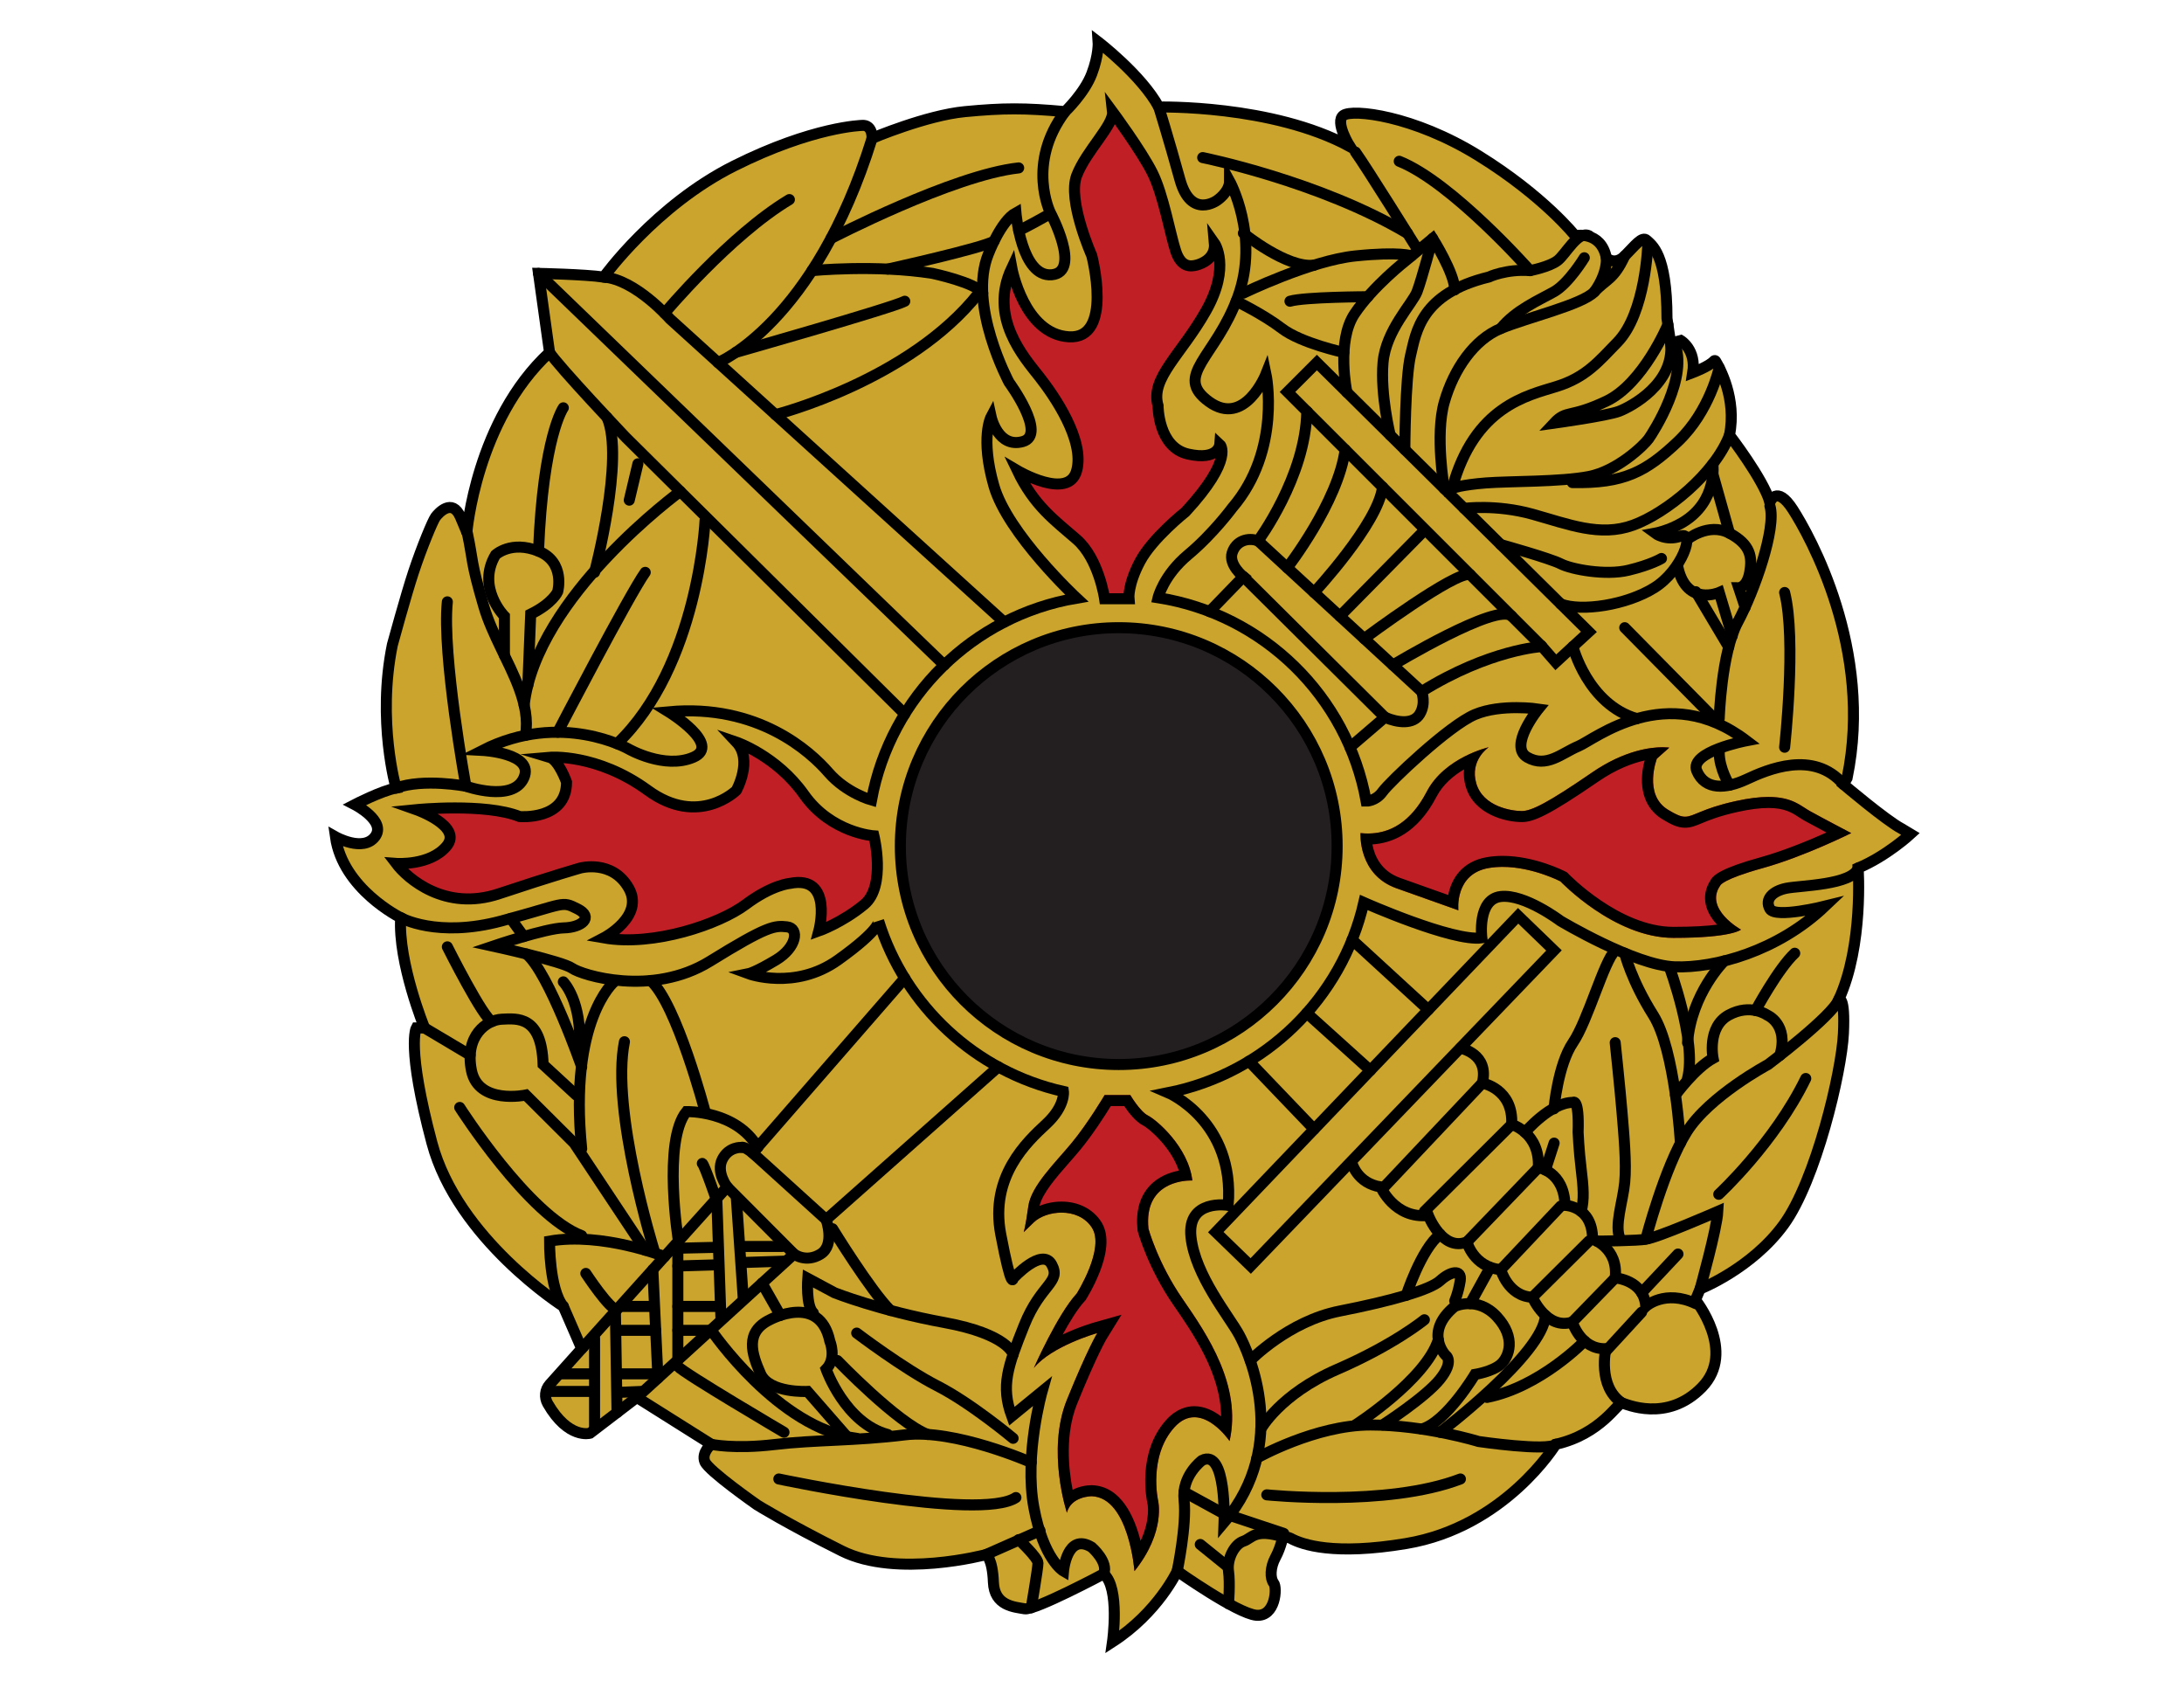 <?xml version="1.0" encoding="UTF-8" standalone="no"?>
<svg xmlns:dc="http://purl.org/dc/elements/1.1/" xmlns:cc="http://creativecommons.org/ns#" xmlns:rdf="http://www.w3.org/1999/02/22-rdf-syntax-ns#" xmlns:svg="http://www.w3.org/2000/svg" xmlns="http://www.w3.org/2000/svg" xmlns:sodipodi="http://sodipodi.sourceforge.net/DTD/sodipodi-0.dtd" xmlns:inkscape="http://www.inkscape.org/namespaces/inkscape" version="1.1" id="svg2" xml:space="preserve" width="1056" height="816" viewBox="0 0 1056 816" sodipodi:docname="dac_logo_new-2018.svg" inkscape:version="1.0.2-2 (e86c870879, 2021-01-15)">
  <defs id="defs6">
    <clipPath clipPathUnits="userSpaceOnUse" id="clipPath18">
      <path d="M 0,612 H 792 V 0 H 0 Z" id="path16" />
    </clipPath>
    <clipPath clipPathUnits="userSpaceOnUse" id="clipPath50">
      <path d="M 0,612 H 792 V 0 H 0 Z" id="path48" />
    </clipPath>
  </defs>
  <sodipodi:namedview pagecolor="#ffffff" bordercolor="#666666" borderopacity="1" objecttolerance="10" gridtolerance="10" guidetolerance="10" inkscape:pageopacity="0" inkscape:pageshadow="2" inkscape:window-width="1549" inkscape:window-height="948" id="namedview4" showgrid="false" inkscape:zoom="1.0416667" inkscape:cx="528" inkscape:cy="408" inkscape:window-x="0" inkscape:window-y="0" inkscape:window-maximized="0" inkscape:current-layer="g10" />
  <g id="g10" inkscape:groupmode="layer" inkscape:label="dac_logo_new-2018" transform="matrix(1.333,0,0,-1.333,0,816)">
    <g id="g12">
      <g id="g14" clip-path="url(#clipPath18)">
        <g id="g20" transform="translate(204.333,138.333)">
          <path d="M 0,0 C 0,0 -38.333,24.334 -47.667,59.334 -57,94.334 -53.333,101 -53.333,101 h 3 c 0,0 -9.667,23.667 -8.667,40 0,0 -21,10.334 -23.667,29.333 0,0 10,-5.666 14.334,0 C -64,176 -75.667,182 -75.667,182 c 0,0 9.667,5 15,6 0,0 -7,24.333 -1.333,52 0,0 4,19 8.667,26.333 4.666,7.334 6,18.667 7,20 1,1.334 6,7 9,0 3,-7 2.333,-5.666 2.333,-5.666 0,0 3.333,40.666 30,65.333 l -4,28.667 c 0,0 16.667,-0.334 23.667,-1.334 0,0 18.666,26 47.333,40.334 28.667,14.333 46.333,14.666 46.333,14.666 0,0 3.667,0.667 3.667,-4.666 0,0 19.667,8.333 33.667,9.666 14,1.334 21.666,1.334 36.333,0 0,0 7,6.667 9.667,13.667 2.666,7 2.333,11.637 2.333,11.637 0,0 15.667,-11.97 22,-23.637 0,0 41,1 69.333,-14.333 0,0 -5.666,9 -2.333,11.333 3.333,2.333 25.333,0 49,-14.667 23.667,-14.666 35,-29 35,-29 0,0 9.333,2 11.333,-8 0,0 3,-3 6.667,0.667 3.667,3.667 6.333,7.333 8,5.667 1.667,-1.667 7.333,-4.667 7.333,-28.334 l 1.334,-9 3.666,1 c 0,0 5.667,-3.333 4.334,-11.666 0,0 7,2.666 8,4.666 0,0 8.333,-12.333 5.333,-27.333 0,0 12.333,-16 14.667,-24.333 0,0 2.333,6.666 8.333,-2.667 6,-9.333 29.333,-50.667 19.667,-97.333 l -1.334,-2.334 c 0,0 15.334,-13 21,-16 l 3.334,-2 c 0,0 -8.667,-7.999 -19,-12.333 0,0 2,-28 -7,-47.666 0,0 2.333,1.666 1.666,-12.334 -0.666,-14 -10,-53.333 -21.666,-69.333 C 431,13.667 412.333,6.334 412.333,6.334 l -1.666,-4 c 0,0 15,-18.667 2.333,-31.667 -12.667,-13 -27.667,-6 -29,-5.667 -1.333,0.334 -7.667,-11.333 -24,-15 0,0 -18.333,-30 -54.333,-36 -36,-6 -44.334,3.667 -44.334,3.667 0,0 -1,-5 -3,-8.667 -2,-3.666 -2,-7.666 -0.666,-9.333 1.333,-1.667 0.666,-12.333 -6.334,-11.667 -7,0.667 -28.666,16 -28.666,16 0,0 -6.932,-15 -23.466,-25.666 0,0 2.799,19.666 -3.201,24.666 0,0 -25,-13.333 -28.667,-12.666 -3.666,0.666 -11,1 -11.333,9.666 -0.333,8.667 -2.667,10 -2.667,10 0,0 -32.333,-8.666 -52.333,1.334 -20,10 -30.667,16.666 -30.667,16.666 0,0 -17.666,12.334 -19,15.667 C 50,-53 53.667,-50 53.667,-50 l -27,17 -17,-13 c 0,0 -7.851,-2.242 -15.323,10.756 -1.281,2.228 -1.007,5.032 0.709,6.947 l 11.614,12.964 z" style="fill:#caa42c;fill-opacity:1;fill-rule:nonzero;stroke:none" id="path22" />
        </g>
        <g id="g24" transform="translate(485.015,305.284)">
          <path d="m 0,0 c 0,-43.75 -35.466,-79.216 -79.216,-79.216 -43.749,0 -79.215,35.466 -79.215,79.216 0,43.75 35.466,79.216 79.215,79.216 C -35.466,79.216 0,43.75 0,0" style="fill:#231f20;fill-opacity:1;fill-rule:nonzero;stroke:none" id="path26" />
        </g>
        <g id="g28" transform="translate(409.5,395)">
          <path d="m 0,0 h -8.826 c 0,0 -2.079,14.5 -10.127,21.5 -8.047,7 -15.432,12.216 -21.547,25 0,0 18.594,-11 21.547,0 2.953,11 -8.047,27 -13.547,34 -5.5,7 -18.5,21.5 -10,39.5 0,0 4.385,-24 20.692,-25 16.308,-1 8.308,29.5 8.308,29.5 0,0 -8.906,20 -5.453,29 3.453,9 13.521,18.333 12.987,23.167 0,0 10.466,-14.167 14.466,-22.167 4,-8 6.5,-22.5 8.5,-28.5 2,-6 5.5,-5.5 7.5,-5 2,0.5 7,2.5 6.5,8 0,0 6,-8.5 -3,-24.5 C 19,88.5 7.625,80 10.563,70 10.563,70 10.5,54.927 21.5,52.464 32.5,50 32.959,56 32.959,56 32.959,56 38.5,51 20.5,31.5 20.5,31.5 8.5,22 4,13.5 -0.5,5 0,0 0,0" style="fill:#c02025;fill-opacity:1;fill-rule:nonzero;stroke:none" id="path30" />
        </g>
        <g id="g32" transform="translate(493.5,310)">
          <path d="m 0,0 c 0,0 -1,-15 13,-20 14,-5 22.5,-8 22.5,-8 0,0 -1.5,13.167 11,15.333 12.5,2.167 26,-4.833 26,-4.833 0,0 19.5,-20.5 41,-20.5 21.5,0 24.5,3 24.5,3 0,0 -13.5,7.5 -7.5,16 0,0 0.5,2.167 15.5,6.333 C 161,-8.5 178,0 178,0 c 0,0 -10.5,5.5 -15,8 -4.5,2.5 -8.5,7.688 -27,3.594 C 117.5,7.5 120.5,3 111.5,8.5 c -9,5.5 -4,18.5 -4,18.5 l 4.5,4 c 0,0 -12,2 -28,-9 C 68,11 62,8 58.5,8 55,8 44.5,9.5 42,18 39.5,26.5 46.5,31.142 46.5,31.142 46.5,31.142 30.5,27.5 24,15 17.5,2.5 8.689,-0.957 0,0" style="fill:#c02025;fill-opacity:1;fill-rule:nonzero;stroke:none" id="path34" />
        </g>
        <g id="g36" transform="translate(317,310)">
          <path d="M 0,0 C 0,0 4.5,-18.254 -3.5,-24.877 -11.5,-31.5 -20,-34.5 -20,-34.5 c 0,0 5.5,20.5 -10.5,17.25 0,0 -6.5,-0.504 -16,-7.627 C -56,-32 -79.821,-40.178 -98,-37 c 0,0 15,7.795 9,18.147 -6,10.353 -17.5,7.186 -17.5,7.186 0,0 -10,-2.833 -29.5,-9.333 -19.5,-6.5 -33.167,5.5 -37.333,11 0,0 12.333,-0.932 18.333,6.284 6,7.216 -11,13.216 -11,13.216 0,0 25,2.5 37.5,-2.5 0,0 17,-1.5 17,12.5 0,0 -2.833,8 -6.167,9 0,0 17.167,1.5 35.667,-12 18.5,-13.5 32.107,0 32.107,0 0,0 6.107,11 0,17.5 0,0 14.653,-5 24.523,-19 C -15.5,1 0,0 0,0" style="fill:#c02025;fill-opacity:1;fill-rule:nonzero;stroke:none" id="path38" />
        </g>
        <g id="g40" transform="translate(375,168.833)">
          <path d="m 0,0 c 4.5,4.334 16,5.667 21,-1.833 5,-7.5 -5.453,-24 -5.453,-24 -6.953,-7.5 -15.547,-27 -15.547,-27 6.5,8 23,12.667 23,12.667 0,0 -3.5,-5.667 -11,-24.167 -7.5,-18.5 0,-41 0,-41 1.5,6 9,6 9,6 13.5,-0.5 15.5,-27.167 15.5,-27.167 11.5,14.334 8.563,25.667 8.563,25.667 0,0 -3.563,16 5.937,26.5 9.5,10.5 20,-5 20,-5 4.5,20 -8,38.5 -17,51.5 -9,13 -12.413,25.5 -12.413,25.5 -1.913,18.5 15.913,17.5 15.913,17.5 -1.449,12.181 -13,22 -16,23.5 -3,1.5 -6.5,7.5 -6.5,7.5 h -9.326 c 0,0 -6.007,-10.199 -12.007,-17.433 C 7.667,21.5 -1,13.167 -2,5.834 -3,-1.5 -3.667,-3.558 -3.667,-3.558 Z" style="fill:#c02025;fill-opacity:1;fill-rule:nonzero;stroke:none" id="path42" />
        </g>
      </g>
    </g>
    <g id="g44">
      <g id="g46" clip-path="url(#clipPath50)">
        <g id="g52" transform="translate(204.333,138.333)">
          <path d="M 0,0 C 0,0 -38.333,24.334 -47.667,59.334 -57,94.334 -53.333,101 -53.333,101 h 3 c 0,0 -9.667,23.667 -8.667,40 0,0 -21,10.334 -23.667,29.333 0,0 10,-5.666 14.334,0 C -64,176 -75.667,182 -75.667,182 c 0,0 9.667,5 15,6 0,0 -7,24.333 -1.333,52 0,0 4.937,18.081 7.667,26.333 3,9.069 7,18.667 8,20 1,1.334 6,7 9,0 3,-7 2.333,-5.666 2.333,-5.666 0,0 3.333,40.666 30,65.333 l -4,28.667 c 0,0 16.667,-0.334 23.667,-1.334 0,0 18.666,26 47.333,40.334 28.667,14.333 46.333,14.666 46.333,14.666 0,0 3.667,0.667 3.667,-4.666 0,0 19.667,8.333 33.667,9.666 14,1.334 21.666,1.334 36.333,0 0,0 7,6.667 9.667,13.667 2.666,7 2.333,11.637 2.333,11.637 0,0 15.667,-11.97 22,-23.637 0,0 41,1 69.333,-14.333 0,0 -5.666,9 -2.333,11.333 3.333,2.333 25.333,0 49,-14.667 23.667,-14.666 35,-29 35,-29 0,0 9.333,2 11.333,-8 0,0 3,-3 6.667,0.667 3.667,3.667 6.333,7.333 8,5.667 1.667,-1.667 7.333,-4.667 7.333,-28.334 l 1.334,-9 3.666,1 c 0,0 5.667,-3.333 4.334,-11.666 0,0 6.073,2.313 7.713,4.247 0.161,0.189 0.449,0.171 0.578,-0.04 1.45,-2.367 7.703,-13.572 5.042,-26.874 0,0 12.333,-16 14.667,-24.333 0,0 2.333,6.666 8.333,-2.667 6,-9.333 29.333,-50.667 19.667,-97.333 l -1.334,-2.334 c 0,0 15.334,-13 21,-16 l 3.334,-2 c 0,0 -8.667,-7.999 -19,-12.333 0,0 2,-28 -7,-47.666 0,0 2.333,1.666 1.666,-12.334 -0.666,-14 -10,-53.333 -21.666,-69.333 C 431,13.667 412.333,6.334 412.333,6.334 l -1.666,-4 c 0,0 15,-18.667 2.333,-31.667 -12.667,-13 -27.667,-6 -29,-5.667 -1.333,0.334 -7.667,-11.333 -24,-15 0,0 -18.333,-30 -54.333,-36 -25.934,-4.322 -37.51,-0.514 -41.957,1.953 -1.214,0.675 -2.749,0.041 -3.141,-1.292 -0.5,-1.701 -1.245,-3.845 -2.236,-5.661 -2,-3.666 -2,-7.666 -0.666,-9.333 1.333,-1.667 0.666,-12.333 -6.334,-11.667 -7,0.667 -28.666,16 -28.666,16 0,0 -6.932,-15 -23.466,-25.666 0,0 2.799,19.666 -3.201,24.666 0,0 -25,-13.333 -28.667,-12.666 -3.666,0.666 -11,1 -11.333,9.666 -0.333,8.667 -2.667,10 -2.667,10 0,0 -32.333,-8.666 -52.333,1.334 -20,10 -30.667,16.666 -30.667,16.666 0,0 -17.666,12.334 -19,15.667 C 50,-53 53.667,-50 53.667,-50 l -27,17 -17,-13 c 0,0 -7.851,-2.242 -15.323,10.756 -1.281,2.228 -1.007,5.032 0.709,6.947 l 11.614,12.964 z" style="fill:none;stroke:#000000;stroke-width:4;stroke-linecap:round;stroke-linejoin:miter;stroke-miterlimit:10;stroke-dasharray:none;stroke-opacity:1" id="path54" />
        </g>
        <g id="g56" transform="translate(485.015,305.284)">
          <path d="m 0,0 c 0,-43.75 -35.466,-79.216 -79.216,-79.216 -43.749,0 -79.215,35.466 -79.215,79.216 0,43.75 35.466,79.216 79.215,79.216 C -35.466,79.216 0,43.75 0,0 Z" style="fill:none;stroke:#000000;stroke-width:4;stroke-linecap:round;stroke-linejoin:miter;stroke-miterlimit:10;stroke-dasharray:none;stroke-opacity:1" id="path58" />
        </g>
        <g id="g60" transform="translate(674,297.333)">
          <path d="m 0,0 c -2,-6.166 -21,-6.333 -26,-7.333 -5,-1 -8,-4 -6,-7.5 2,-3.5 20,1 20,1 -17.246,-16.395 -40,-22.5 -54.5,-22 -14.5,0.5 -41.5,16.664 -41.5,16.664 0,0 -13,9.836 -21.636,8.836 -8.635,-1 -6.864,-15 -6.864,-15 -10.5,-1.5 -42.802,12.835 -42.802,12.835 -7.969,-34.787 -35.832,-61.988 -70.976,-68.991 0,0 24.278,-10.344 21.778,-40.844 0,0 -15,2.5 -13.5,-11.5 1.5,-14 14,-29 17.5,-35.5 3.5,-6.5 18.595,-39.487 -5.5,-68 0,0 1,27 -8,22.5 0,0 -7.5,-5.5 -6.5,-14.5 1,-9 -2.5,-25.667 -2.5,-25.667" style="fill:none;stroke:#000000;stroke-width:4;stroke-linecap:round;stroke-linejoin:miter;stroke-miterlimit:10;stroke-dasharray:none;stroke-opacity:1" id="path62" />
        </g>
        <g id="g64" transform="translate(386.334,571.667)">
          <path d="m 0,0 c -14.167,-18.833 -5.333,-36.667 -5.333,-36.667 0,0 11.5,-21.5 0.5,-22.5 -11,-1 -13,22.5 -13,22.5 -5.5,-3 -10,-15 -10,-15 -7.5,-18.5 7.5,-46.5 7.5,-46.5 0,0 14,-19 5,-21.5 -9,-2.5 -11.5,9 -11.5,9 0,0 -4,-7.5 1,-25 5,-17.5 30.047,-40.784 30.047,-40.784 -37.668,-6.342 -67.496,-35.775 -74.425,-73.239 0,0 -9.122,2.523 -15.622,10.023 -6.5,7.5 -25.5,25 -58,22 0,0 19.5,-12 9,-16.5 -10.5,-4.5 -23.5,3 -23.5,3 0,0 -24.5,14 -53,-0.5 0,0 19,-1 15,-10 -4,-9 -21,-3 -21,-3 0,0 -15.295,2.951 -25.334,-0.666" style="fill:none;stroke:#000000;stroke-width:4;stroke-linecap:round;stroke-linejoin:miter;stroke-miterlimit:10;stroke-dasharray:none;stroke-opacity:1" id="path66" />
        </g>
        <g id="g68" transform="translate(420.333,573.333)">
          <path d="m 0,0 c 0,0 3.667,-11.833 7.667,-26.333 4,-14.5 13.5,-7.5 13.5,-7.5 0,0 4.5,3 4.5,7 0,0 11,-20 3,-42 -8,-22 -23.5,-28.5 -10.5,-38 13,-9.5 20.71,10 20.71,10 0,0 5.79,-27.5 -12.21,-48.5 0,0 -7,-9.5 -16,-17 -9,-7.5 -10.938,-15.625 -10.938,-15.625 38.262,-6.009 68.627,-35.807 75.484,-73.781 0,0 3.454,-0.094 5.954,3.406 2.5,3.5 24,24 33.5,28 9.5,4 23,2 23,2 0,0 -11,-13.5 -4,-17.5 7,-4 12.5,1.5 18.5,4 6,2.5 32,24 61,2 0,0 -21,-4 -18,-11 3,-7 10.5,-6.5 18,-3 7.5,3.5 24.333,10.833 35.167,-1.834" style="fill:none;stroke:#000000;stroke-width:4;stroke-linecap:round;stroke-linejoin:miter;stroke-miterlimit:10;stroke-dasharray:none;stroke-opacity:1" id="path70" />
        </g>
        <g id="g72" transform="translate(145.333,279.333)">
          <path d="m 0,0 c 0,0 13.167,-7.506 36.667,-1.169 23.5,6.336 21.5,7.336 27.5,4.336 6,-3 1.5,-6.756 -5,-6.878 -6.5,-0.122 -25.676,-6.622 -25.676,-6.622 0,0 25.176,-5.5 28.676,-8 3.5,-2.5 29,-10.5 50,2.5 21,13 23.5,13 28,12.5 4.5,-0.5 3.5,-7.5 -4,-12 -7.5,-4.5 -10,-5 -10,-5 0,0 16.823,-6.204 32.5,5 15.676,11.204 14.698,14.164 14.698,14.164 9.602,-30.872 35.166,-54.712 67.039,-61.867 0,0 0.763,-5.297 -6.237,-11.797 -7,-6.5 -20.5,-19 -16.5,-40 4,-21 4.5,-16 4.5,-16 0,0 10.5,11.5 14,5 3.5,-6.5 -4,-7 -10,-22 -6,-15 -8.5,-22 -4.5,-33 l 11,9 c 0,0 -6.5,-23 -3,-42 3.5,-19 10.761,-23.167 10.761,-23.167 0,0 1.239,14.167 10.239,8.667 0,0 6.166,-5.333 4.333,-9.667" style="fill:none;stroke:#000000;stroke-width:4;stroke-linecap:round;stroke-linejoin:miter;stroke-miterlimit:10;stroke-dasharray:none;stroke-opacity:1" id="path74" />
        </g>
        <g id="g76" transform="translate(364.26,386.495)">
          <path d="m 0,0 -121.26,110.005 c 0,0 -12.453,14.256 -24,15.166" style="fill:none;stroke:#000000;stroke-width:4;stroke-linecap:round;stroke-linejoin:miter;stroke-miterlimit:10;stroke-dasharray:none;stroke-opacity:1" id="path78" />
        </g>
        <g id="g80" transform="translate(328.186,353.196)">
          <path d="m 0,0 -101.186,100.304 c 0,0 -24.334,25.666 -27.667,30.833" style="fill:none;stroke:#000000;stroke-width:4;stroke-linecap:round;stroke-linejoin:miter;stroke-miterlimit:10;stroke-dasharray:none;stroke-opacity:1" id="path82" />
        </g>
        <g id="g84" transform="translate(409.5,395)">
          <path d="m 0,0 h -8.826 c 0,0 -2.079,14.5 -10.127,21.5 -8.047,7 -15.432,12.216 -21.547,25 0,0 18.594,-11 21.547,0 2.953,11 -8.047,27 -13.547,34 -5.5,7 -18.5,21.5 -10,39.5 0,0 4.385,-24 20.692,-25 16.308,-1 8.308,29.5 8.308,29.5 0,0 -8.906,20 -5.453,29 3.453,9 13.521,18.333 12.987,23.167 0,0 10.466,-14.167 14.466,-22.167 4,-8 6.5,-22.5 8.5,-28.5 2,-6 5.5,-5.5 7.5,-5 2,0.5 7,2.5 6.5,8 0,0 6,-8.5 -3,-24.5 C 19,88.5 7.625,80 10.563,70 10.563,70 10.5,54.927 21.5,52.464 32.5,50 32.959,56 32.959,56 32.959,56 38.5,51 20.5,31.5 20.5,31.5 8.5,22 4,13.5 -0.5,5 0,0 0,0 Z" style="fill:none;stroke:#000000;stroke-width:4;stroke-linecap:round;stroke-linejoin:miter;stroke-miterlimit:10;stroke-dasharray:none;stroke-opacity:1" id="path86" />
        </g>
        <g id="g88" transform="translate(540,341.142)">
          <path d="M 0,0 H 0.005 Z M 63.092,0 C 58.815,0 49.233,-1.075 37.5,-9.142 c -16,-11 -22,-14 -25.5,-14 -3.5,0 -14,1.5 -16.5,10 C -7,-4.642 0,0 0,0 c 0,0 -16,-3.642 -22.5,-16.142 -5.831,-11.214 -13.523,-15.15 -21.318,-15.15 -0.894,0 -1.788,0.052 -2.682,0.15 0,0 -1,-15 13,-20 14,-5 22.5,-8 22.5,-8 0,0 -1.5,13.167 11,15.333 1.675,0.291 3.369,0.416 5.045,0.416 10.832,0 20.955,-5.249 20.955,-5.249 0,0 19.5,-20.5 41,-20.5 21.5,0 24.5,3 24.5,3 0,0 -13.5,7.5 -7.5,16 0,0 0.5,2.167 15.5,6.333 15,4.167 32,12.667 32,12.667 0,0 -10.5,5.5 -15,8 -3.302,1.834 -6.336,5.116 -15.024,5.116 -3.154,0 -7.049,-0.432 -11.976,-1.522 -12.348,-2.732 -15.118,-5.646 -18.271,-5.646 -1.571,0 -3.236,0.723 -6.229,2.552 -9,5.5 -4,18.5 -4,18.5 l 4.5,4 c 0,0 -0.854,0.142 -2.408,0.142 m -6.516,-4.79 c -1.787,-6.308 -2.018,-16.158 6.338,-21.265 3.253,-1.988 5.656,-3.139 8.315,-3.139 2.137,0 3.892,0.727 6.114,1.648 2.645,1.096 6.268,2.598 13.021,4.092 4.282,0.948 8.02,1.428 11.112,1.428 5.861,0 8.455,-1.682 10.963,-3.308 0.676,-0.438 1.374,-0.892 2.119,-1.305 1.987,-1.104 5.087,-2.763 7.961,-4.289 -6.222,-2.783 -15.54,-6.652 -24.089,-9.027 -13.595,-3.776 -16.964,-6.285 -17.974,-8.286 -1.817,-2.775 -2.406,-5.849 -1.705,-8.923 0.64,-2.798 2.272,-5.228 4.086,-7.182 -3.372,-0.434 -8.411,-0.796 -15.837,-0.796 -19.492,0 -37.92,19.066 -38.102,19.257 l -0.461,0.485 -0.595,0.309 c -0.449,0.232 -11.124,5.698 -22.797,5.698 -1.983,0 -3.91,-0.159 -5.729,-0.475 -9.204,-1.595 -12.9,-8.046 -14.007,-13.723 -3.89,1.379 -9.888,3.51 -17.463,6.216 -7.052,2.518 -9.325,8.263 -10.042,12.134 7.083,0.445 16.347,3.99 23.245,17.254 2.355,4.529 6.268,7.747 10,9.953 -0.197,-1.904 -0.047,-3.992 0.613,-6.237 2.995,-10.181 14.613,-12.871 20.338,-12.871 4.23,0 9.687,2.274 27.766,14.704 6.616,4.548 12.464,6.674 16.81,7.648" style="fill:#000000;fill-opacity:1;fill-rule:nonzero;stroke:none" id="path90" />
        </g>
        <g id="g92" transform="translate(317,309)">
          <path d="M 0,0 C 0,0 4.5,-18.254 -3.5,-24.877 -11.5,-31.5 -20,-34.5 -20,-34.5 c 0,0 5.5,20.5 -10.5,17.25 0,0 -6.5,-0.504 -16,-7.627 C -56,-32 -79.821,-40.178 -98,-37 c 0,0 15,7.795 9,18.147 -6,10.353 -17.5,7.186 -17.5,7.186 0,0 -10,-2.833 -29.5,-9.333 -19.5,-6.5 -33.167,5.5 -37.333,11 0,0 12.333,-0.932 18.333,6.284 6,7.216 -11,13.216 -11,13.216 0,0 25,2.5 37.5,-2.5 0,0 17,-1.5 17,12.5 0,0 -2.833,8 -6.167,9 0,0 17.167,1.5 35.667,-12 18.5,-13.5 32.107,0 32.107,0 0,0 6.107,11 0,17.5 0,0 14.653,-5 24.523,-19 C -15.5,1 0,0 0,0 Z" style="fill:none;stroke:#000000;stroke-width:4;stroke-linecap:round;stroke-linejoin:miter;stroke-miterlimit:10;stroke-dasharray:none;stroke-opacity:1" id="path94" />
        </g>
        <g id="g96" transform="translate(342.515,370.95)">
          <path d="M 0,0 -147.182,142.05" style="fill:none;stroke:#000000;stroke-width:4;stroke-linecap:round;stroke-linejoin:miter;stroke-miterlimit:10;stroke-dasharray:none;stroke-opacity:1" id="path98" />
        </g>
        <g id="g100" transform="translate(410,215)">
          <path d="m 0,0 h -9.326 c 0,0 -6.007,-10.199 -12.007,-17.433 -6,-7.234 -14.667,-15.567 -15.667,-22.9 -1,-7.334 -1.667,-9.392 -1.667,-9.392 l 3.667,3.558 c 2.202,2.121 6.081,3.523 10.054,3.523 4.145,0 8.393,-1.526 10.946,-5.356 5,-7.5 -5.453,-24 -5.453,-24 C -26.406,-79.5 -35,-99 -35,-99 c 6.5,8 23,12.667 23,12.667 0,0 -3.5,-5.667 -11,-24.167 -7.5,-18.5 0,-41 0,-41 1.5,6 9,6 9,6 13.5,-0.5 15.5,-27.167 15.5,-27.167 11.5,14.334 8.563,25.667 8.563,25.667 0,0 -3.563,16 5.937,26.5 2.403,2.656 4.871,3.648 7.217,3.648 6.925,0 12.783,-8.648 12.783,-8.648 4.5,20 -8,38.5 -17,51.5 C 10,-61 6.587,-48.5 6.587,-48.5 4.86,-31.806 19.209,-30.99 22.025,-30.99 22.33,-30.99 22.5,-31 22.5,-31 21.051,-18.819 9.5,-9 6.5,-7.5 3.5,-6 0,0 0,0 m -2.212,-4 c 1.559,-2.335 4.149,-5.69 6.923,-7.078 1.858,-0.929 9.974,-7.641 12.893,-16.346 -3.289,-0.625 -7.542,-2.123 -10.745,-5.674 -3.504,-3.885 -4.934,-9.206 -4.251,-15.813 l 0.034,-0.326 0.087,-0.317 c 0.146,-0.537 3.7,-13.314 12.982,-26.723 7.001,-10.113 17.06,-24.642 17.227,-40.275 -2.656,2.019 -5.99,3.7 -9.721,3.7 -2.596,0 -6.47,-0.861 -10.183,-4.964 -10.764,-11.898 -7.04,-29.318 -6.876,-30.053 l -0.012,0.024 0.033,-0.113 c 0.069,-0.298 1.258,-5.753 -2.459,-13.75 -2.217,8.819 -7.08,19.816 -17.572,20.205 l -0.074,0.003 H -14 c -1.891,0 -4.518,-0.437 -6.937,-1.676 -1.485,7.682 -2.758,20.315 1.644,31.173 7.201,17.764 10.668,23.522 10.696,23.567 l 5.405,8.75 -9.896,-2.798 c -0.393,-0.112 -5.607,-1.609 -11.445,-4.376 2.539,4.645 5.431,9.355 8.013,12.14 l 0.25,0.27 0.196,0.309 c 0.115,0.182 2.842,4.51 4.946,9.867 3.145,8.007 3.298,14.229 0.456,18.493 -3.024,4.536 -8.226,7.137 -14.274,7.137 -2.778,0 -5.547,-0.562 -7.971,-1.565 1.024,4.584 6.175,10.46 10.745,15.673 1.317,1.503 2.68,3.057 3.917,4.55 4.59,5.533 9.099,12.599 11.184,15.986 h 4.859" style="fill:#000000;fill-opacity:1;fill-rule:nonzero;stroke:none" id="path102" />
        </g>
        <g id="g104" transform="translate(211,123)">
          <path d="m 0,0 52.76,58.667 c 0,0 -4.093,5.333 -1.76,10 2.333,4.666 6.924,4.333 6.924,4.333 0,0 0.75,0.667 4.079,-2 l 55.183,63.377" style="fill:none;stroke:#000000;stroke-width:4;stroke-linecap:round;stroke-linejoin:miter;stroke-miterlimit:10;stroke-dasharray:none;stroke-opacity:1" id="path106" />
        </g>
        <g id="g108" transform="translate(231,105.333)">
          <path d="m 0,0 57,52 c 0,0 4.333,-3.333 9.667,0 5.333,3.334 2,12.5 2,12.5 l 62.452,55.384" style="fill:none;stroke:#000000;stroke-width:4;stroke-linecap:round;stroke-linejoin:miter;stroke-miterlimit:10;stroke-dasharray:none;stroke-opacity:1" id="path110" />
        </g>
        <g id="g112" transform="translate(273.003,194)">
          <path d="M 0,0 26.663,-24.167" style="fill:none;stroke:#000000;stroke-width:4;stroke-linecap:round;stroke-linejoin:miter;stroke-miterlimit:10;stroke-dasharray:none;stroke-opacity:1" id="path114" />
        </g>
        <g id="g116" transform="translate(263.76,181.667)">
          <path d="M 0,0 24.24,-24.334" style="fill:none;stroke:#000000;stroke-width:4;stroke-linecap:round;stroke-linejoin:miter;stroke-miterlimit:10;stroke-dasharray:none;stroke-opacity:1" id="path118" />
        </g>
        <g id="g120" transform="translate(438.751,390.348)">
          <path d="m 0,0 12.249,12.652 c 0,0 -5.437,4.333 -4.053,8.666 1.386,4.334 5.72,5.667 9.386,4.334 0,0 17.334,23.333 17.667,47 l -7,7 10.667,10.666 98.666,-97.666 -12,-11.05 -5,5.716 c 0,0 -19,-1 -43.666,-16.333 0,0 1.666,-4.274 -0.667,-8.137 -2.333,-3.863 -8,-3.196 -12.667,-1.196 L 50.925,-49.206" style="fill:none;stroke:#000000;stroke-width:4;stroke-linecap:round;stroke-linejoin:miter;stroke-miterlimit:10;stroke-dasharray:none;stroke-opacity:1" id="path122" />
        </g>
        <g id="g124" transform="translate(474,463)">
          <path d="M 0,0 85.333,-85.333" style="fill:none;stroke:#000000;stroke-width:4;stroke-linecap:round;stroke-linejoin:miter;stroke-miterlimit:10;stroke-dasharray:none;stroke-opacity:1" id="path126" />
        </g>
        <g id="g128" transform="translate(488.556,469.888)">
          <path d="m 0,0 c 0,0 -3.889,18.445 2.777,28.445 6.667,10 18.667,19.333 18.667,19.333 l 9.667,8 c 0,0 8,-12.666 8,-18.666" style="fill:none;stroke:#000000;stroke-width:4;stroke-linecap:round;stroke-linejoin:miter;stroke-miterlimit:10;stroke-dasharray:none;stroke-opacity:1" id="path130" />
        </g>
        <g id="g132" transform="translate(509.576,449.081)">
          <path d="m 0,0 c 0,0 0.091,25.919 2.091,34.253 2,8.333 3.666,22.333 28.333,28.333 0,0 6.333,3 15,2.333 0,0 7,1.334 10,3.667 3,2.333 7.319,10.867 11.333,9" style="fill:none;stroke:#000000;stroke-width:4;stroke-linecap:round;stroke-linejoin:miter;stroke-miterlimit:10;stroke-dasharray:none;stroke-opacity:1" id="path134" />
        </g>
        <g id="g136" transform="translate(523.898,434.904)">
          <path d="m 0,0 c 0,0 -3.436,19.43 0,31.43 3.435,12 10.83,22.666 20.466,26.666 9.636,4 29.636,8.667 33.969,13.334 4.334,4.666 7,4.333 11,13" style="fill:none;stroke:#000000;stroke-width:4;stroke-linecap:round;stroke-linejoin:miter;stroke-miterlimit:10;stroke-dasharray:none;stroke-opacity:1" id="path138" />
        </g>
        <g id="g140" transform="translate(582.667,518.667)">
          <path d="M 0,0 C 0,0 0.666,-5.333 -4.334,-12.333" style="fill:none;stroke:#000000;stroke-width:4;stroke-linecap:round;stroke-linejoin:miter;stroke-miterlimit:10;stroke-dasharray:none;stroke-opacity:1" id="path142" />
        </g>
        <g id="g144" transform="translate(597.708,523.542)">
          <path d="m 0,0 c 0,0 -0.734,-24.974 -11.041,-35.536 -6.771,-6.938 -11.334,-12.672 -22,-16.006 -10.667,-3.333 -29.847,-7.179 -37.924,-36.923 0,0 3.59,1.257 12.257,1.923 8.667,0.667 27,0.334 37.333,2.334 10.334,2 20,11.333 21.667,13.666 1.667,2.334 14.822,22.679 9.245,35.006" style="fill:none;stroke:#000000;stroke-width:4;stroke-linecap:round;stroke-linejoin:miter;stroke-miterlimit:10;stroke-dasharray:none;stroke-opacity:1" id="path146" />
        </g>
        <g id="g148" transform="translate(531.106,427.769)">
          <path d="m 0,0 c 0,0 11.6,1.564 24.747,-2.103 13.148,-3.667 24.481,-8.333 36.481,-4 12,4.333 29.667,18.667 35,32.667" style="fill:none;stroke:#000000;stroke-width:4;stroke-linecap:round;stroke-linejoin:miter;stroke-miterlimit:10;stroke-dasharray:none;stroke-opacity:1" id="path150" />
        </g>
        <g id="g152" transform="translate(604.998,494.432)">
          <path d="m 0,0 c 0,0 -8.938,-21.432 -22.302,-27.765 -13.363,-6.333 -14.363,-3 -19.029,-8 0,0 19.333,2.667 23.666,4.333 4.334,1.667 20.12,10.036 18.667,24.667" style="fill:none;stroke:#000000;stroke-width:4;stroke-linecap:round;stroke-linejoin:miter;stroke-miterlimit:10;stroke-dasharray:none;stroke-opacity:1" id="path154" />
        </g>
        <g id="g156" transform="translate(574.667,518.667)">
          <path d="m 0,0 c 0,0 -5.667,-9.333 -11,-12.333 -5.334,-3 -13.938,-6.667 -19.303,-13.334" style="fill:none;stroke:#000000;stroke-width:4;stroke-linecap:round;stroke-linejoin:miter;stroke-miterlimit:10;stroke-dasharray:none;stroke-opacity:1" id="path158" />
        </g>
        <g id="g160" transform="translate(623.613,478.81)">
          <path d="m 0,0 c 0,0 -3.385,-15.81 -14.999,-26.81 -11.614,-11 -19.591,-15.24 -38.281,-14.871" style="fill:none;stroke:#000000;stroke-width:4;stroke-linecap:round;stroke-linejoin:miter;stroke-miterlimit:10;stroke-dasharray:none;stroke-opacity:1" id="path162" />
        </g>
        <g id="g164" transform="translate(621.306,443.937)">
          <path d="m 0,0 c 0,0 1.885,-13.58 -10.973,-21.271 -4.975,-2.976 -10,-3.901 -10,-3.901 0,0 4,-3.001 9.334,-1.05 5.333,1.951 0.532,-12.382 -9.567,-18.715 -10.1,-6.334 -26.538,-8.769 -33.985,-5.885" style="fill:none;stroke:#000000;stroke-width:4;stroke-linecap:round;stroke-linejoin:miter;stroke-miterlimit:10;stroke-dasharray:none;stroke-opacity:1" id="path166" />
        </g>
        <g id="g168" transform="translate(544.364,414.645)">
          <path d="m 0,0 c 0,0 17.864,-4.979 21.75,-6.979 3.886,-2 16.219,-4.333 24.553,-2.333 8.333,2 12,4.274 12,4.274" style="fill:none;stroke:#000000;stroke-width:4;stroke-linecap:round;stroke-linejoin:miter;stroke-miterlimit:10;stroke-dasharray:none;stroke-opacity:1" id="path170" />
        </g>
        <g id="g172" transform="translate(504.269,454.334)">
          <path d="M 0,0 C 0,0 -3.603,14.667 -2.603,26.333 -1.603,38 8.063,47.667 9.73,52 c 1.667,4.333 5.667,19.333 5.667,19.333" style="fill:none;stroke:#000000;stroke-width:4;stroke-linecap:round;stroke-linejoin:miter;stroke-miterlimit:10;stroke-dasharray:none;stroke-opacity:1" id="path174" />
        </g>
        <g id="g176" transform="translate(513.667,522.542)">
          <path d="M 0,0 C 0,0 -18.37,29.46 -22,34.458" style="fill:none;stroke:#000000;stroke-width:4;stroke-linecap:round;stroke-linejoin:miter;stroke-miterlimit:10;stroke-dasharray:none;stroke-opacity:1" id="path178" />
        </g>
        <g id="g180" transform="translate(515.667,361.334)">
          <path d="M 0,0 -59.334,54.667" style="fill:none;stroke:#000000;stroke-width:4;stroke-linecap:round;stroke-linejoin:miter;stroke-miterlimit:10;stroke-dasharray:none;stroke-opacity:1" id="path182" />
        </g>
        <g id="g184" transform="translate(502.333,352)">
          <path d="M 0,0 -51.333,51" style="fill:none;stroke:#000000;stroke-width:4;stroke-linecap:round;stroke-linejoin:miter;stroke-miterlimit:10;stroke-dasharray:none;stroke-opacity:1" id="path186" />
        </g>
        <g id="g188" transform="translate(466.92,406.246)">
          <path d="M 0,0 C 0,0 18.522,23.849 20.999,42.834" style="fill:none;stroke:#000000;stroke-width:4;stroke-linecap:round;stroke-linejoin:miter;stroke-miterlimit:10;stroke-dasharray:none;stroke-opacity:1" id="path190" />
        </g>
        <g id="g192" transform="translate(476.667,397.266)">
          <path d="M 0,0 C 0,0 23.315,25.084 24.824,38.243" style="fill:none;stroke:#000000;stroke-width:4;stroke-linecap:round;stroke-linejoin:miter;stroke-miterlimit:10;stroke-dasharray:none;stroke-opacity:1" id="path194" />
        </g>
        <g id="g196" transform="translate(486,388.666)">
          <path d="M 0,0 29.667,30.098" style="fill:none;stroke:#000000;stroke-width:4;stroke-linecap:round;stroke-linejoin:miter;stroke-miterlimit:10;stroke-dasharray:none;stroke-opacity:1" id="path198" />
        </g>
        <g id="g200" transform="translate(494.826,380.535)">
          <path d="M 0,0 C 0,0 33.409,24.896 38.458,23.181" style="fill:none;stroke:#000000;stroke-width:4;stroke-linecap:round;stroke-linejoin:miter;stroke-miterlimit:10;stroke-dasharray:none;stroke-opacity:1" id="path202" />
        </g>
        <g id="g204" transform="translate(505.229,370.95)">
          <path d="M 0,0 C 0,0 37.938,22.884 43.104,17.717" style="fill:none;stroke:#000000;stroke-width:4;stroke-linecap:round;stroke-linejoin:miter;stroke-miterlimit:10;stroke-dasharray:none;stroke-opacity:1" id="path206" />
        </g>
        <g id="g208" transform="translate(487.428,484.334)">
          <path d="m 0,0 c 0,0 -15.428,3.333 -22.428,8.667 -7,5.333 -16.608,9.901 -16.608,9.901" style="fill:none;stroke:#000000;stroke-width:4;stroke-linecap:round;stroke-linejoin:miter;stroke-miterlimit:10;stroke-dasharray:none;stroke-opacity:1" id="path210" />
        </g>
        <g id="g212" transform="translate(512.014,519.333)">
          <path d="M 0,0 C 0,0 -4.014,1.667 -20.347,0 -36.681,-1.667 -61.014,-13.5 -61.014,-13.5" style="fill:none;stroke:#000000;stroke-width:4;stroke-linecap:round;stroke-linejoin:miter;stroke-miterlimit:10;stroke-dasharray:none;stroke-opacity:1" id="path214" />
        </g>
        <g id="g216" transform="translate(496.15,504.535)">
          <path d="M 0,0 C 0,0 -22.998,-0.064 -28.24,-1.633" style="fill:none;stroke:#000000;stroke-width:4;stroke-linecap:round;stroke-linejoin:miter;stroke-miterlimit:10;stroke-dasharray:none;stroke-opacity:1" id="path218" />
        </g>
        <g id="g220" transform="translate(555,514)">
          <path d="M 0,0 C 0,0 -28.279,31.998 -47.458,39.667" style="fill:none;stroke:#000000;stroke-width:4;stroke-linecap:round;stroke-linejoin:miter;stroke-miterlimit:10;stroke-dasharray:none;stroke-opacity:1" id="path222" />
        </g>
        <g id="g224" transform="translate(570.542,377.666)">
          <path d="M 0,0 C 0,0 5.287,-20.979 23.206,-26.156" style="fill:none;stroke:#000000;stroke-width:4;stroke-linecap:round;stroke-linejoin:miter;stroke-miterlimit:10;stroke-dasharray:none;stroke-opacity:1" id="path226" />
        </g>
        <g id="g228" transform="translate(627.333,327.373)">
          <path d="M 0,0 C 0,0 -3.773,5.961 -3.72,11.961" style="fill:none;stroke:#000000;stroke-width:4;stroke-linecap:round;stroke-linejoin:miter;stroke-miterlimit:10;stroke-dasharray:none;stroke-opacity:1" id="path230" />
        </g>
        <g id="g232" transform="translate(623.613,351.51)">
          <path d="m 0,0 c 0,0 0.72,23.813 6.72,34.985 6,11.171 14.104,34.074 11.667,42.168" style="fill:none;stroke:#000000;stroke-width:4;stroke-linecap:round;stroke-linejoin:miter;stroke-miterlimit:10;stroke-dasharray:none;stroke-opacity:1" id="path234" />
        </g>
        <g id="g236" transform="translate(647.333,341.142)">
          <path d="M 0,0 C 0,0 4.334,39.057 0,56.124" style="fill:none;stroke:#000000;stroke-width:4;stroke-linecap:round;stroke-linejoin:miter;stroke-miterlimit:10;stroke-dasharray:none;stroke-opacity:1" id="path238" />
        </g>
        <g id="g240" transform="translate(621.381,352)">
          <path d="M 0,0 -32.048,32.5" style="fill:none;stroke:#000000;stroke-width:4;stroke-linecap:round;stroke-linejoin:miter;stroke-miterlimit:10;stroke-dasharray:none;stroke-opacity:1" id="path242" />
        </g>
        <g id="g244" transform="translate(628.333,381.5)">
          <path d="m 0,0 -4.72,15.766 c 0,0 -11.764,-5.099 -14.96,8.98" style="fill:none;stroke:#000000;stroke-width:4;stroke-linecap:round;stroke-linejoin:miter;stroke-miterlimit:10;stroke-dasharray:none;stroke-opacity:1" id="path246" />
        </g>
        <g id="g248" transform="translate(611.849,416.387)">
          <path d="m 0,0 c 0,0 7.818,6.476 15.484,2.377 7.667,-4.098 8.334,-8.626 7.334,-14.195 -1,-5.569 -4,-5.569 -4,-5.569 l 2.348,-7.088" style="fill:none;stroke:#000000;stroke-width:4;stroke-linecap:round;stroke-linejoin:miter;stroke-miterlimit:10;stroke-dasharray:none;stroke-opacity:1" id="path250" />
        </g>
        <g id="g252" transform="translate(627.333,418.765)">
          <path d="M 0,0 -6.05,21.542" style="fill:none;stroke:#000000;stroke-width:4;stroke-linecap:round;stroke-linejoin:miter;stroke-miterlimit:10;stroke-dasharray:none;stroke-opacity:1" id="path254" />
        </g>
        <g id="g256" transform="translate(627.049,377.5)">
          <path d="M 0,0 -11.936,20.054" style="fill:none;stroke:#000000;stroke-width:4;stroke-linecap:round;stroke-linejoin:miter;stroke-miterlimit:10;stroke-dasharray:none;stroke-opacity:1" id="path258" />
        </g>
        <g id="g260" transform="translate(625.473,263.641)">
          <path d="M 0,0 C 0,0 -11.913,-11.641 -13.359,-29.641" style="fill:none;stroke:#000000;stroke-width:4;stroke-linecap:round;stroke-linejoin:miter;stroke-miterlimit:10;stroke-dasharray:none;stroke-opacity:1" id="path262" />
        </g>
        <g id="g264" transform="translate(623.438,179)">
          <path d="M 0,0 C 0,0 20.229,18.667 31.562,42" style="fill:none;stroke:#000000;stroke-width:4;stroke-linecap:round;stroke-linejoin:miter;stroke-miterlimit:10;stroke-dasharray:none;stroke-opacity:1" id="path266" />
        </g>
        <g id="g268" transform="translate(609.53,197.567)">
          <path d="m 0,0 c 0,0 -1.863,33.766 -9.863,46.433 -8,12.667 -10.334,22.436 -10.334,22.436" style="fill:none;stroke:#000000;stroke-width:4;stroke-linecap:round;stroke-linejoin:miter;stroke-miterlimit:10;stroke-dasharray:none;stroke-opacity:1" id="path270" />
        </g>
        <g id="g272" transform="translate(563.667,210)">
          <path d="m 0,0 c 0,0 1.416,16 6.875,24 5.458,8 11.219,29.539 15.339,33.437" style="fill:none;stroke:#000000;stroke-width:4;stroke-linecap:round;stroke-linejoin:miter;stroke-miterlimit:10;stroke-dasharray:none;stroke-opacity:1" id="path274" />
        </g>
        <g id="g276" transform="translate(607.745,215)">
          <path d="m 0,0 c 0,0 7.017,9.667 13.636,13.333 0,0 -2.284,11.334 5.668,15.667 7.951,4.333 13.951,0 13.951,0 0,0 7.921,-3.232 4.627,-14.616" style="fill:none;stroke:#000000;stroke-width:4;stroke-linecap:round;stroke-linejoin:miter;stroke-miterlimit:10;stroke-dasharray:none;stroke-opacity:1" id="path278" />
        </g>
        <g id="g280" transform="translate(636.799,245.666)">
          <path d="M 0,0 C 0,0 8.201,15.207 14.201,20.771" style="fill:none;stroke:#000000;stroke-width:4;stroke-linecap:round;stroke-linejoin:miter;stroke-miterlimit:10;stroke-dasharray:none;stroke-opacity:1" id="path282" />
        </g>
        <g id="g284" transform="translate(453.667,153)">
          <path d="M 0,0 -12.667,12.275 97,127 110,114.437 Z" style="fill:none;stroke:#000000;stroke-width:4;stroke-linecap:round;stroke-linejoin:miter;stroke-miterlimit:10;stroke-dasharray:none;stroke-opacity:1" id="path286" />
        </g>
        <g id="g288" transform="translate(476.667,202.587)">
          <path d="M 0,0 -23.628,24.682" style="fill:none;stroke:#000000;stroke-width:4;stroke-linecap:round;stroke-linejoin:miter;stroke-miterlimit:10;stroke-dasharray:none;stroke-opacity:1" id="path290" />
        </g>
        <g id="g292" transform="translate(497.071,223.933)">
          <path d="M 0,0 -23.071,20.804" style="fill:none;stroke:#000000;stroke-width:4;stroke-linecap:round;stroke-linejoin:miter;stroke-miterlimit:10;stroke-dasharray:none;stroke-opacity:1" id="path294" />
        </g>
        <g id="g296" transform="translate(518.095,245.926)">
          <path d="M 0,0 -27.648,25.369" style="fill:none;stroke:#000000;stroke-width:4;stroke-linecap:round;stroke-linejoin:miter;stroke-miterlimit:10;stroke-dasharray:none;stroke-opacity:1" id="path298" />
        </g>
        <g id="g300" transform="translate(453.485,118.699)">
          <path d="m 0,0 c 0,0 13.848,14.301 32.515,17.968 18.667,3.666 32.742,7.666 36.371,11 3.629,3.333 7.962,4.333 7.296,0 -0.667,-4.334 -2,-7.334 -2,-7.334" style="fill:none;stroke:#000000;stroke-width:4;stroke-linecap:round;stroke-linejoin:miter;stroke-miterlimit:10;stroke-dasharray:none;stroke-opacity:1" id="path302" />
        </g>
        <g id="g304" transform="translate(529.735,232.002)">
          <path d="m 0,0 c 0,0 10.598,-2.002 7.932,-12.669 0,0 11.333,-2 10.666,-15 0,0 10.334,-3 9.667,-15.666 0,0 9.357,-1.334 9.678,-13.667 0,0 9.989,-0.21 9.989,-12.271 0,0 9.426,-3.062 8.214,-14.062 0,0 10.398,-0.667 11.092,-10.334 0,0 6.919,6.334 18.14,1" style="fill:none;stroke:#000000;stroke-width:4;stroke-linecap:round;stroke-linejoin:miter;stroke-miterlimit:10;stroke-dasharray:none;stroke-opacity:1" id="path306" />
        </g>
        <g id="g308" transform="translate(490.446,190.189)">
          <path d="m 0,0 c 0,0 1.887,-7.188 10.387,-8.521 0,0 5.023,-11.667 17.261,-10.334 0,0 5.117,-13.21 14.011,-9.605 0,0 2.29,-9.061 12.259,-10.061 0,0 2.674,-9.667 11.488,-10 0,0 5.148,-12 14.481,-9 0,0 2.984,-10 12.159,-9.667 0,0 -3.159,-13.667 5.841,-19.667" style="fill:none;stroke:#000000;stroke-width:4;stroke-linecap:round;stroke-linejoin:miter;stroke-miterlimit:10;stroke-dasharray:none;stroke-opacity:1" id="path310" />
        </g>
        <g id="g312" transform="translate(553.163,201.477)">
          <path d="m 0,0 c 0,0 9.253,10.856 17.379,10.856 0,0 2.307,1.954 1.882,-10.856 0,0 0.274,-6.477 1.092,-13.144 0.817,-6.666 1.182,-11.41 0,-15.538" style="fill:none;stroke:#000000;stroke-width:4;stroke-linecap:round;stroke-linejoin:miter;stroke-miterlimit:10;stroke-dasharray:none;stroke-opacity:1" id="path314" />
        </g>
        <g id="g316" transform="translate(563.718,197.567)">
          <path d="M 0,0 -3.147,-9.766" style="fill:none;stroke:#000000;stroke-width:4;stroke-linecap:round;stroke-linejoin:miter;stroke-miterlimit:10;stroke-dasharray:none;stroke-opacity:1" id="path318" />
        </g>
        <g id="g320" transform="translate(585.881,234)">
          <path d="m 0,0 c 0,0 1.786,-17 2.452,-25 0.667,-8 1.667,-18.667 1,-25.667 -0.666,-7 -3.899,-15.877 -1.616,-20.604" style="fill:none;stroke:#000000;stroke-width:4;stroke-linecap:round;stroke-linejoin:miter;stroke-miterlimit:10;stroke-dasharray:none;stroke-opacity:1" id="path322" />
        </g>
        <g id="g324" transform="translate(579.22,162.023)">
          <path d="m 0,0 c 0,0 15.394,0.1 17.754,0.705 0,0 6.724,25.939 14.875,38.939 8.151,13 29.484,24.401 29.484,24.401 0,0 23.294,17.512 25.667,23.599" style="fill:none;stroke:#000000;stroke-width:4;stroke-linecap:round;stroke-linejoin:miter;stroke-miterlimit:10;stroke-dasharray:none;stroke-opacity:1" id="path326" />
        </g>
        <g id="g328" transform="translate(616.667,144.667)">
          <path d="m 0,0 c 0,0 6.114,21.923 6.442,28.128 0,0 -22.162,-9.691 -26.135,-10.066" style="fill:none;stroke:#000000;stroke-width:4;stroke-linecap:round;stroke-linejoin:miter;stroke-miterlimit:10;stroke-dasharray:none;stroke-opacity:1" id="path330" />
        </g>
        <g id="g332" transform="translate(608.653,157.333)">
          <path d="M 0,0 -13.198,-14.061" style="fill:none;stroke:#000000;stroke-width:4;stroke-linecap:round;stroke-linejoin:miter;stroke-miterlimit:10;stroke-dasharray:none;stroke-opacity:1" id="path334" />
        </g>
        <g id="g336" transform="translate(455.917,83.353)">
          <path d="m 0,0 c 0,0 21.225,11.98 41.154,11.98 19.929,0 39.262,-5.99 39.262,-5.99 0,0 25,-3.676 28,-1.01" style="fill:none;stroke:#000000;stroke-width:4;stroke-linecap:round;stroke-linejoin:miter;stroke-miterlimit:10;stroke-dasharray:none;stroke-opacity:1" id="path338" />
        </g>
        <g id="g340" transform="translate(501.491,95.333)">
          <path d="m 0,0 c 0,0 15.585,10 20.88,16.667 5.296,6.667 1.962,8.667 1.962,8.667 0,0 -8,8.333 3.334,17.666 0,0 8.242,3.92 15.288,-3.707 7.045,-7.626 4.44,-14.619 1.409,-17.289 -3.031,-2.67 -9.364,-3.67 -9.364,-3.67 0,0 -10.333,-17.311 -19.333,-19.822" style="fill:none;stroke:#000000;stroke-width:4;stroke-linecap:round;stroke-linejoin:miter;stroke-miterlimit:10;stroke-dasharray:none;stroke-opacity:1" id="path342" />
        </g>
        <g id="g344" transform="translate(241.045,156.409)">
          <path d="m 0,0 c 0,0 -22.592,8.935 -41.712,5.614 0,0 -0.167,-17.356 5,-23.69" style="fill:none;stroke:#000000;stroke-width:4;stroke-linecap:round;stroke-linejoin:miter;stroke-miterlimit:10;stroke-dasharray:none;stroke-opacity:1" id="path346" />
        </g>
        <g id="g348" transform="translate(246.095,162.023)">
          <path d="m 0,0 c 0,0 -5.845,36.227 2.905,46.977 0,0 18.01,0.5 25.88,-13" style="fill:none;stroke:#000000;stroke-width:4;stroke-linecap:round;stroke-linejoin:miter;stroke-miterlimit:10;stroke-dasharray:none;stroke-opacity:1" id="path350" />
        </g>
        <g id="g352" transform="translate(367.485,120.92)">
          <path d="m 0,0 c 0,0 -1.705,7.33 -24.97,11.58 -23.265,4.25 -39.765,10.773 -39.765,10.773 l -9.75,5.227 c 0,0 -0.75,-10 2,-12.5" style="fill:none;stroke:#000000;stroke-width:4;stroke-linecap:round;stroke-linejoin:miter;stroke-miterlimit:10;stroke-dasharray:none;stroke-opacity:1" id="path354" />
        </g>
        <g id="g356" transform="translate(374.048,81.748)">
          <path d="m 0,0 c 0,0 -27.675,12.252 -45.862,10.002 -18.186,-2.25 -32.436,-1.75 -47.186,-3.5 -14.75,-1.75 -23,0.083 -23,0.083" style="fill:none;stroke:#000000;stroke-width:4;stroke-linecap:round;stroke-linejoin:miter;stroke-miterlimit:10;stroke-dasharray:none;stroke-opacity:1" id="path358" />
        </g>
        <g id="g360" transform="translate(255.75,209)">
          <path d="M 0,0 C 0,0 -10.255,39.052 -19.752,47.526" style="fill:none;stroke:#000000;stroke-width:4;stroke-linecap:round;stroke-linejoin:miter;stroke-miterlimit:10;stroke-dasharray:none;stroke-opacity:1" id="path362" />
        </g>
        <g id="g364" transform="translate(234.042,158.731)">
          <path d="m 0,0 -23.423,35.27 -2.369,3.567 -17.5,17.433 c 0,0 -17.25,-3.636 -19.75,8.932 -2.5,12.568 5.5,18.318 11,18.568 5.5,0.25 14.485,1.375 15,-16.432 l 12,-11.068" style="fill:none;stroke:#000000;stroke-width:4;stroke-linecap:round;stroke-linejoin:miter;stroke-miterlimit:10;stroke-dasharray:none;stroke-opacity:1" id="path366" />
        </g>
        <g id="g368" transform="translate(222.75,256.051)">
          <path d="M 0,0 C 0,0 -16.5,-13.801 -11.75,-60.551" style="fill:none;stroke:#000000;stroke-width:4;stroke-linecap:round;stroke-linejoin:miter;stroke-miterlimit:10;stroke-dasharray:none;stroke-opacity:1" id="path370" />
        </g>
        <g id="g372" transform="translate(237.25,158.731)">
          <path d="M 0,0 C 0,0 -15.75,50.688 -10.75,75.604" style="fill:none;stroke:#000000;stroke-width:4;stroke-linecap:round;stroke-linejoin:miter;stroke-miterlimit:10;stroke-dasharray:none;stroke-opacity:1" id="path374" />
        </g>
        <g id="g376" transform="translate(166.75,210.5)">
          <path d="M 0,0 C 0,0 25,-39.25 44.25,-46.5" style="fill:none;stroke:#000000;stroke-width:4;stroke-linecap:round;stroke-linejoin:miter;stroke-miterlimit:10;stroke-dasharray:none;stroke-opacity:1" id="path378" />
        </g>
        <g id="g380" transform="translate(154,239.333)">
          <path d="M 0,0 16.529,-9.833" style="fill:none;stroke:#000000;stroke-width:4;stroke-linecap:round;stroke-linejoin:miter;stroke-miterlimit:10;stroke-dasharray:none;stroke-opacity:1" id="path382" />
        </g>
        <g id="g384" transform="translate(169.529,418.765)">
          <path d="m 0,0 c 2.142,-10.055 1.078,-9.942 5.971,-26.597 2.967,-10.097 9.135,-19.871 12.715,-29.491 2.152,-5.784 3.368,-11.512 2.39,-17.221" style="fill:none;stroke:#000000;stroke-width:4;stroke-linecap:round;stroke-linejoin:miter;stroke-miterlimit:10;stroke-dasharray:none;stroke-opacity:1" id="path386" />
        </g>
        <g id="g388" transform="translate(246.75,433.904)">
          <path d="M 0,0 C 0,0 -52.194,-38.024 -56.627,-77.493" style="fill:none;stroke:#000000;stroke-width:4;stroke-linecap:round;stroke-linejoin:miter;stroke-miterlimit:10;stroke-dasharray:none;stroke-opacity:1" id="path390" />
        </g>
        <g id="g392" transform="translate(255.75,423.5)">
          <path d="M 0,0 C 0,0 -2.36,-52.903 -31.93,-81.077" style="fill:none;stroke:#000000;stroke-width:4;stroke-linecap:round;stroke-linejoin:miter;stroke-miterlimit:10;stroke-dasharray:none;stroke-opacity:1" id="path394" />
        </g>
        <g id="g396" transform="translate(457.331,93.845)">
          <path d="m 0,0 c 0,0 6.949,12.655 27.684,21.655 20.735,9 31.652,18 31.652,18" style="fill:none;stroke:#000000;stroke-width:4;stroke-linecap:round;stroke-linejoin:miter;stroke-miterlimit:10;stroke-dasharray:none;stroke-opacity:1" id="path398" />
        </g>
        <g id="g400" transform="translate(510.125,142.383)">
          <path d="M 0,0 C -0.383,-0.936 5.334,16.868 12.246,22.108" style="fill:none;stroke:#000000;stroke-width:4;stroke-linecap:round;stroke-linejoin:miter;stroke-miterlimit:10;stroke-dasharray:none;stroke-opacity:1" id="path402" />
        </g>
        <g id="g404" transform="translate(491.61,95.333)">
          <path d="M 0,0 C 0,0 25.567,16.406 30.104,30.912" style="fill:none;stroke:#000000;stroke-width:4;stroke-linecap:round;stroke-linejoin:miter;stroke-miterlimit:10;stroke-dasharray:none;stroke-opacity:1" id="path406" />
        </g>
        <g id="g408" transform="translate(533.284,139.34)">
          <path d="M 0,0 7.216,13.097" style="fill:none;stroke:#000000;stroke-width:4;stroke-linecap:round;stroke-linejoin:miter;stroke-miterlimit:10;stroke-dasharray:none;stroke-opacity:1" id="path410" />
        </g>
        <g id="g412" transform="translate(522.371,92.696)">
          <path d="M 0,0 C 0,0 37.519,28.462 38.199,42.383" style="fill:none;stroke:#000000;stroke-width:4;stroke-linecap:round;stroke-linejoin:miter;stroke-miterlimit:10;stroke-dasharray:none;stroke-opacity:1" id="path414" />
        </g>
        <g id="g416" transform="translate(574.773,125.772)">
          <path d="M 0,0 C 0,0 -15.994,-16.605 -35.384,-20.439" style="fill:none;stroke:#000000;stroke-width:4;stroke-linecap:round;stroke-linejoin:miter;stroke-miterlimit:10;stroke-dasharray:none;stroke-opacity:1" id="path418" />
        </g>
        <g id="g420" transform="translate(459.5,70)">
          <path d="M 0,0 C 0,0 43.471,-4.5 70.235,5.75" style="fill:none;stroke:#000000;stroke-width:4;stroke-linecap:round;stroke-linejoin:miter;stroke-miterlimit:10;stroke-dasharray:none;stroke-opacity:1" id="path422" />
        </g>
        <g id="g424" transform="translate(310.75,128.667)">
          <path d="m 0,0 c 0,0 17,-12.917 29.25,-19.167 12.25,-6.25 27.485,-19 27.485,-19" style="fill:none;stroke:#000000;stroke-width:4;stroke-linecap:round;stroke-linejoin:miter;stroke-miterlimit:10;stroke-dasharray:none;stroke-opacity:1" id="path426" />
        </g>
        <g id="g428" transform="translate(282.5,75.75)">
          <path d="M 0,0 C 0,0 73,-15.467 86,-6.733" style="fill:none;stroke:#000000;stroke-width:4;stroke-linecap:round;stroke-linejoin:miter;stroke-miterlimit:10;stroke-dasharray:none;stroke-opacity:1" id="path430" />
        </g>
        <g id="g432" transform="translate(374.048,29.049)">
          <path d="m 0,0 c 0,0 2.452,14.201 2.452,16.201 0,2 -7,8.5 -7,8.5" style="fill:none;stroke:#000000;stroke-width:4;stroke-linecap:round;stroke-linejoin:miter;stroke-miterlimit:10;stroke-dasharray:none;stroke-opacity:1" id="path434" />
        </g>
        <g id="g436" transform="translate(377.25,57)">
          <path d="M 0,0 -19.583,-8.667" style="fill:none;stroke:#000000;stroke-width:4;stroke-linecap:round;stroke-linejoin:miter;stroke-miterlimit:10;stroke-dasharray:none;stroke-opacity:1" id="path438" />
        </g>
        <g id="g440" transform="translate(429.478,71.047)">
          <path d="M 0,0 13.785,-7.547" style="fill:none;stroke:#000000;stroke-width:4;stroke-linecap:round;stroke-linejoin:miter;stroke-miterlimit:10;stroke-dasharray:none;stroke-opacity:1" id="path442" />
        </g>
        <g id="g444" transform="translate(465.667,56)">
          <path d="M 0,0 -18.72,6.25" style="fill:none;stroke:#000000;stroke-width:4;stroke-linecap:round;stroke-linejoin:miter;stroke-miterlimit:10;stroke-dasharray:none;stroke-opacity:1" id="path446" />
        </g>
        <g id="g448" transform="translate(445.615,30.507)">
          <path d="m 0,0 c 0,0 0.615,7.41 0,11.826 -0.615,4.417 2.135,9.75 5.385,10.834 3.25,1.083 4.04,4.739 14.379,1.583" style="fill:none;stroke:#000000;stroke-width:4;stroke-linecap:round;stroke-linejoin:miter;stroke-miterlimit:10;stroke-dasharray:none;stroke-opacity:1" id="path450" />
        </g>
        <g id="g452" transform="translate(310.75,90.5)">
          <path d="M 0,0 C -28.5,3.5 -52.75,39.167 -52.75,39.167 H -64.876" style="fill:none;stroke:#000000;stroke-width:4;stroke-linecap:round;stroke-linejoin:miter;stroke-miterlimit:10;stroke-dasharray:none;stroke-opacity:1" id="path454" />
        </g>
        <g id="g456" transform="translate(284.375,92.696)">
          <path d="M 0,0 C 0,0 -36.127,21.238 -38.501,23.896" style="fill:none;stroke:#000000;stroke-width:4;stroke-linecap:round;stroke-linejoin:miter;stroke-miterlimit:10;stroke-dasharray:none;stroke-opacity:1" id="path458" />
        </g>
        <g id="g460" transform="translate(303.75,118.699)">
          <path d="M 0,0 C 0,0 21.769,-22.661 32.759,-26.805" style="fill:none;stroke:#000000;stroke-width:4;stroke-linecap:round;stroke-linejoin:miter;stroke-miterlimit:10;stroke-dasharray:none;stroke-opacity:1" id="path462" />
        </g>
        <g id="g464" transform="translate(169,327)">
          <path d="M 0,0 C 0,0 -8.721,47.746 -6.736,66.873" style="fill:none;stroke:#000000;stroke-width:4;stroke-linecap:round;stroke-linejoin:miter;stroke-miterlimit:10;stroke-dasharray:none;stroke-opacity:1" id="path466" />
        </g>
        <g id="g468" transform="translate(215.67,404.569)">
          <path d="M 0,0 C 0,0 10.958,41.434 4.519,56.183" style="fill:none;stroke:#000000;stroke-width:4;stroke-linecap:round;stroke-linejoin:miter;stroke-miterlimit:10;stroke-dasharray:none;stroke-opacity:1" id="path470" />
        </g>
        <g id="g472" transform="translate(260.453,480.666)">
          <path d="M 0,0 C 0,0 34.963,14.083 55.88,81.333" style="fill:none;stroke:#000000;stroke-width:4;stroke-linecap:round;stroke-linejoin:miter;stroke-miterlimit:10;stroke-dasharray:none;stroke-opacity:1" id="path474" />
        </g>
        <g id="g476" transform="translate(355,505.834)">
          <path d="M 0,0 C -25,-31.748 -73.712,-44.067 -73.712,-44.067" style="fill:none;stroke:#000000;stroke-width:4;stroke-linecap:round;stroke-linejoin:miter;stroke-miterlimit:10;stroke-dasharray:none;stroke-opacity:1" id="path478" />
        </g>
        <g id="g480" transform="translate(294.534,514)">
          <path d="m 0,0 c 0,0 23.216,2.25 43.716,-1 0,0 15.679,-3.333 18.214,-7.167" style="fill:none;stroke:#000000;stroke-width:4;stroke-linecap:round;stroke-linejoin:miter;stroke-miterlimit:10;stroke-dasharray:none;stroke-opacity:1" id="path482" />
        </g>
        <g id="g484" transform="translate(241.045,498.568)">
          <path d="M 0,0 C 0,0 23.625,28.224 45.29,41.203" style="fill:none;stroke:#000000;stroke-width:4;stroke-linecap:round;stroke-linejoin:miter;stroke-miterlimit:10;stroke-dasharray:none;stroke-opacity:1" id="path486" />
        </g>
        <g id="g488" transform="translate(266.865,484.334)">
          <path d="M 0,0 C 0,0 57.007,16.221 61.321,18.568" style="fill:none;stroke:#000000;stroke-width:4;stroke-linecap:round;stroke-linejoin:miter;stroke-miterlimit:10;stroke-dasharray:none;stroke-opacity:1" id="path490" />
        </g>
        <g id="g492" transform="translate(202.286,346.574)">
          <path d="M 0,0 C 0,0 26.049,50.064 31.757,57.996" style="fill:none;stroke:#000000;stroke-width:4;stroke-linecap:round;stroke-linejoin:miter;stroke-miterlimit:10;stroke-dasharray:none;stroke-opacity:1" id="path494" />
        </g>
        <g id="g496" transform="translate(379.5,533.833)">
          <path d="M 0,0 C 0,0 -7.749,-4.41 -10,-5.247" style="fill:none;stroke:#000000;stroke-width:4;stroke-linecap:round;stroke-linejoin:miter;stroke-miterlimit:10;stroke-dasharray:none;stroke-opacity:1" id="path498" />
        </g>
        <g id="g500" transform="translate(322.002,514.561)">
          <path d="M 0,0 C 0,0 34.408,7.606 38.578,10.147" style="fill:none;stroke:#000000;stroke-width:4;stroke-linecap:round;stroke-linejoin:miter;stroke-miterlimit:10;stroke-dasharray:none;stroke-opacity:1" id="path502" />
        </g>
        <g id="g504" transform="translate(301.409,525.667)">
          <path d="M 0,0 C 0,0 44.369,23.021 68.091,25.583" style="fill:none;stroke:#000000;stroke-width:4;stroke-linecap:round;stroke-linejoin:miter;stroke-miterlimit:10;stroke-dasharray:none;stroke-opacity:1" id="path506" />
        </g>
        <g id="g508" transform="translate(436.25,555)">
          <path d="M 0,0 C 0,0 42.408,-8.541 74.329,-27.521" style="fill:none;stroke:#000000;stroke-width:4;stroke-linecap:round;stroke-linejoin:miter;stroke-miterlimit:10;stroke-dasharray:none;stroke-opacity:1" id="path510" />
        </g>
        <g id="g512" transform="translate(451,527.586)">
          <path d="M 0,0 C 0,0 15.833,-12.862 25.667,-11.599" style="fill:none;stroke:#000000;stroke-width:4;stroke-linecap:round;stroke-linejoin:miter;stroke-miterlimit:10;stroke-dasharray:none;stroke-opacity:1" id="path514" />
        </g>
        <g id="g516" transform="translate(182.965,374.475)">
          <path d="m 0,0 v 14.192 c 0,0 -10.239,10.392 -3.227,22.238 0,0 5.679,5.345 15.596,1.345 9.916,-4 6.952,-14.696 6.952,-14.696 0,0 -1.786,-4.201 -9.786,-8.127 L 8.491,-10.901" style="fill:none;stroke:#000000;stroke-width:4;stroke-linecap:round;stroke-linejoin:miter;stroke-miterlimit:10;stroke-dasharray:none;stroke-opacity:1" id="path518" />
        </g>
        <g id="g520" transform="translate(204.333,464.25)">
          <path d="M 0,0 C 0,0 -7.356,-10.273 -9,-52" style="fill:none;stroke:#000000;stroke-width:4;stroke-linecap:round;stroke-linejoin:miter;stroke-miterlimit:10;stroke-dasharray:none;stroke-opacity:1" id="path522" />
        </g>
        <g id="g524" transform="translate(228.25,430.75)">
          <path d="M 0,0 3.135,13.187" style="fill:none;stroke:#000000;stroke-width:4;stroke-linecap:round;stroke-linejoin:miter;stroke-miterlimit:10;stroke-dasharray:none;stroke-opacity:1" id="path526" />
        </g>
        <g id="g528" transform="translate(162.264,268.75)">
          <path d="M 0,0 C 0,0 13.354,-26.603 16.295,-27.051" style="fill:none;stroke:#000000;stroke-width:4;stroke-linecap:round;stroke-linejoin:miter;stroke-miterlimit:10;stroke-dasharray:none;stroke-opacity:1" id="path530" />
        </g>
        <g id="g532" transform="translate(211,225.217)">
          <path d="M 0,0 C 0,0 -11.855,34.105 -20.053,40.944" style="fill:none;stroke:#000000;stroke-width:4;stroke-linecap:round;stroke-linejoin:miter;stroke-miterlimit:10;stroke-dasharray:none;stroke-opacity:1" id="path534" />
        </g>
        <g id="g536" transform="translate(185.237,279.047)">
          <path d="M 0,0 4.754,-6.559" style="fill:none;stroke:#000000;stroke-width:4;stroke-linecap:round;stroke-linejoin:miter;stroke-miterlimit:10;stroke-dasharray:none;stroke-opacity:1" id="path538" />
        </g>
        <g id="g540" transform="translate(204.333,256.051)">
          <path d="M 0,0 C 0,0 6.949,-7.048 5.808,-24.049" style="fill:none;stroke:#000000;stroke-width:4;stroke-linecap:round;stroke-linejoin:miter;stroke-miterlimit:10;stroke-dasharray:none;stroke-opacity:1" id="path542" />
        </g>
        <g id="g544" transform="translate(302,166.5)">
          <path d="M 0,0 C 0,0 13.966,-22.736 20.983,-29.618" style="fill:none;stroke:#000000;stroke-width:4;stroke-linecap:round;stroke-linejoin:miter;stroke-miterlimit:10;stroke-dasharray:none;stroke-opacity:1" id="path546" />
        </g>
        <g id="g548" transform="translate(307.75,90.5)">
          <path d="m 0,0 -14.843,17 c 0,0 -13.897,-0.725 -17.027,6.388 C -35,30.5 -37.75,38.5 -28.5,43 c 0,0 18,9.796 21.75,-7.728 0,0 2.583,-6.166 -1.333,-10.219 0,0 6.833,-19.515 22.333,-23.658" style="fill:none;stroke:#000000;stroke-width:4;stroke-linecap:round;stroke-linejoin:miter;stroke-miterlimit:10;stroke-dasharray:none;stroke-opacity:1" id="path550" />
        </g>
        <g id="g552" transform="translate(212.5,150.303)">
          <path d="M 0,0 C 0,0 8.89,-13.543 11.32,-13.048" style="fill:none;stroke:#000000;stroke-width:4;stroke-linecap:round;stroke-linejoin:miter;stroke-miterlimit:10;stroke-dasharray:none;stroke-opacity:1" id="path554" />
        </g>
        <g id="g556" transform="translate(254.75,190.189)">
          <path d="M 0,0 C 0.75,-0.438 5.281,-13.668 5.281,-13.668 L 6.75,-56.109" style="fill:none;stroke:#000000;stroke-width:4;stroke-linecap:round;stroke-linejoin:miter;stroke-miterlimit:10;stroke-dasharray:none;stroke-opacity:1" id="path558" />
        </g>
        <g id="g560" transform="translate(276.411,146.761)">
          <path d="M 0,0 6.641,-11.682" style="fill:none;stroke:#000000;stroke-width:4;stroke-linecap:round;stroke-linejoin:miter;stroke-miterlimit:10;stroke-dasharray:none;stroke-opacity:1" id="path562" />
        </g>
        <g id="g564" transform="translate(267.107,177.5)">
          <path d="M 0,0 2.486,-36.117" style="fill:none;stroke:#000000;stroke-width:4;stroke-linecap:round;stroke-linejoin:miter;stroke-miterlimit:10;stroke-dasharray:none;stroke-opacity:1" id="path566" />
        </g>
        <g id="g568" transform="translate(236.802,151.69)">
          <path d="M 0,0 1.859,-39.367" style="fill:none;stroke:#000000;stroke-width:4;stroke-linecap:round;stroke-linejoin:miter;stroke-miterlimit:10;stroke-dasharray:none;stroke-opacity:1" id="path570" />
        </g>
        <g id="g572" transform="translate(223.216,137.007)">
          <path d="M 0,0 0.604,-37.164" style="fill:none;stroke:#000000;stroke-width:4;stroke-linecap:round;stroke-linejoin:miter;stroke-miterlimit:10;stroke-dasharray:none;stroke-opacity:1" id="path574" />
        </g>
        <g id="g576" transform="translate(215.67,126.772)">
          <path d="M 0,0 V -32.928" style="fill:none;stroke:#000000;stroke-width:4;stroke-linecap:round;stroke-linejoin:miter;stroke-miterlimit:10;stroke-dasharray:none;stroke-opacity:1" id="path578" />
        </g>
        <g id="g580" transform="translate(236.75,138.333)">
          <path d="M 0,0 H -11.23" style="fill:none;stroke:#000000;stroke-width:4;stroke-linecap:round;stroke-linejoin:miter;stroke-miterlimit:10;stroke-dasharray:none;stroke-opacity:1" id="path582" />
        </g>
        <g id="g584" transform="translate(260.5,153.436)">
          <path d="M 0,0 -14.626,-0.437" style="fill:none;stroke:#000000;stroke-width:4;stroke-linecap:round;stroke-linejoin:miter;stroke-miterlimit:10;stroke-dasharray:none;stroke-opacity:1" id="path586" />
        </g>
        <g id="g588" transform="translate(259.052,159.75)">
          <path d="M 0,0 -13.178,-0.309 V -40.848" style="fill:none;stroke:#000000;stroke-width:4;stroke-linecap:round;stroke-linejoin:miter;stroke-miterlimit:10;stroke-dasharray:none;stroke-opacity:1" id="path590" />
        </g>
        <g id="g592" transform="translate(199.333,107.5)">
          <path d="M 0,0 H 14.485" style="fill:none;stroke:#000000;stroke-width:4;stroke-linecap:round;stroke-linejoin:miter;stroke-miterlimit:10;stroke-dasharray:none;stroke-opacity:1" id="path594" />
        </g>
        <g id="g596" transform="translate(203.333,113.888)">
          <path d="M 0,0 H 11.398" style="fill:none;stroke:#000000;stroke-width:4;stroke-linecap:round;stroke-linejoin:miter;stroke-miterlimit:10;stroke-dasharray:none;stroke-opacity:1" id="path598" />
        </g>
        <g id="g600" transform="translate(605.5,261.5)">
          <path d="M 0,0 C 0,0 10.068,-27.157 6.613,-40.5" style="fill:none;stroke:#000000;stroke-width:4;stroke-linecap:round;stroke-linejoin:miter;stroke-miterlimit:10;stroke-dasharray:none;stroke-opacity:1" id="path602" />
        </g>
        <g id="g604" transform="translate(502.333,181.917)">
          <path d="M 0,0 35.334,37.416" style="fill:none;stroke:#000000;stroke-width:4;stroke-linecap:round;stroke-linejoin:miter;stroke-miterlimit:10;stroke-dasharray:none;stroke-opacity:1" id="path606" />
        </g>
        <g id="g608" transform="translate(516.667,172.795)">
          <path d="M 0,0 31.666,31.538" style="fill:none;stroke:#000000;stroke-width:4;stroke-linecap:round;stroke-linejoin:miter;stroke-miterlimit:10;stroke-dasharray:none;stroke-opacity:1" id="path610" />
        </g>
        <g id="g612" transform="translate(532.106,161.75)">
          <path d="M 0,0 25.895,26.917" style="fill:none;stroke:#000000;stroke-width:4;stroke-linecap:round;stroke-linejoin:miter;stroke-miterlimit:10;stroke-dasharray:none;stroke-opacity:1" id="path614" />
        </g>
        <g id="g616" transform="translate(544.364,151.667)">
          <path d="M 0,0 21.75,23.041" style="fill:none;stroke:#000000;stroke-width:4;stroke-linecap:round;stroke-linejoin:miter;stroke-miterlimit:10;stroke-dasharray:none;stroke-opacity:1" id="path618" />
        </g>
        <g id="g620" transform="translate(555.852,141.667)">
          <path d="M 0,0 20.48,20.356" style="fill:none;stroke:#000000;stroke-width:4;stroke-linecap:round;stroke-linejoin:miter;stroke-miterlimit:10;stroke-dasharray:none;stroke-opacity:1" id="path622" />
        </g>
        <g id="g624" transform="translate(570.333,132.667)">
          <path d="M 0,0 15.548,16" style="fill:none;stroke:#000000;stroke-width:4;stroke-linecap:round;stroke-linejoin:miter;stroke-miterlimit:10;stroke-dasharray:none;stroke-opacity:1" id="path626" />
        </g>
        <g id="g628" transform="translate(582.144,121.75)">
          <path d="M 0,0 13.311,14.479" style="fill:none;stroke:#000000;stroke-width:4;stroke-linecap:round;stroke-linejoin:miter;stroke-miterlimit:10;stroke-dasharray:none;stroke-opacity:1" id="path630" />
        </g>
        <g id="g632" transform="translate(444.947,44.257)">
          <path d="M 0,0 -9.576,7.743" style="fill:none;stroke:#000000;stroke-width:4;stroke-linecap:round;stroke-linejoin:miter;stroke-miterlimit:10;stroke-dasharray:none;stroke-opacity:1" id="path634" />
        </g>
        <g id="g636" transform="translate(223.82,113.888)">
          <path d="M 0,0 H 14.768" style="fill:none;stroke:#000000;stroke-width:4;stroke-linecap:round;stroke-linejoin:miter;stroke-miterlimit:10;stroke-dasharray:none;stroke-opacity:1" id="path638" />
        </g>
        <g id="g640" transform="translate(224.518,107.167)">
          <path d="M 0,0 8.232,0.333" style="fill:none;stroke:#000000;stroke-width:4;stroke-linecap:round;stroke-linejoin:miter;stroke-miterlimit:10;stroke-dasharray:none;stroke-opacity:1" id="path642" />
        </g>
        <g id="g644" transform="translate(237.842,129.667)">
          <path d="M 0,0 H -14.324" style="fill:none;stroke:#000000;stroke-width:4;stroke-linecap:round;stroke-linejoin:miter;stroke-miterlimit:10;stroke-dasharray:none;stroke-opacity:1" id="path646" />
        </g>
        <g id="g648" transform="translate(245.874,138.333)">
          <path d="M 0,0 H 14.626" style="fill:none;stroke:#000000;stroke-width:4;stroke-linecap:round;stroke-linejoin:miter;stroke-miterlimit:10;stroke-dasharray:none;stroke-opacity:1" id="path650" />
        </g>
        <g id="g652" transform="translate(269.084,154.25)">
          <path d="M 0,0 15.292,0.5" style="fill:none;stroke:#000000;stroke-width:4;stroke-linecap:round;stroke-linejoin:miter;stroke-miterlimit:10;stroke-dasharray:none;stroke-opacity:1" id="path654" />
        </g>
        <g id="g656" transform="translate(269.084,160.083)">
          <path d="M 0,0 H 14.583" style="fill:none;stroke:#000000;stroke-width:4;stroke-linecap:round;stroke-linejoin:miter;stroke-miterlimit:10;stroke-dasharray:none;stroke-opacity:1" id="path658" />
        </g>
      </g>
    </g>
  </g>
</svg>
